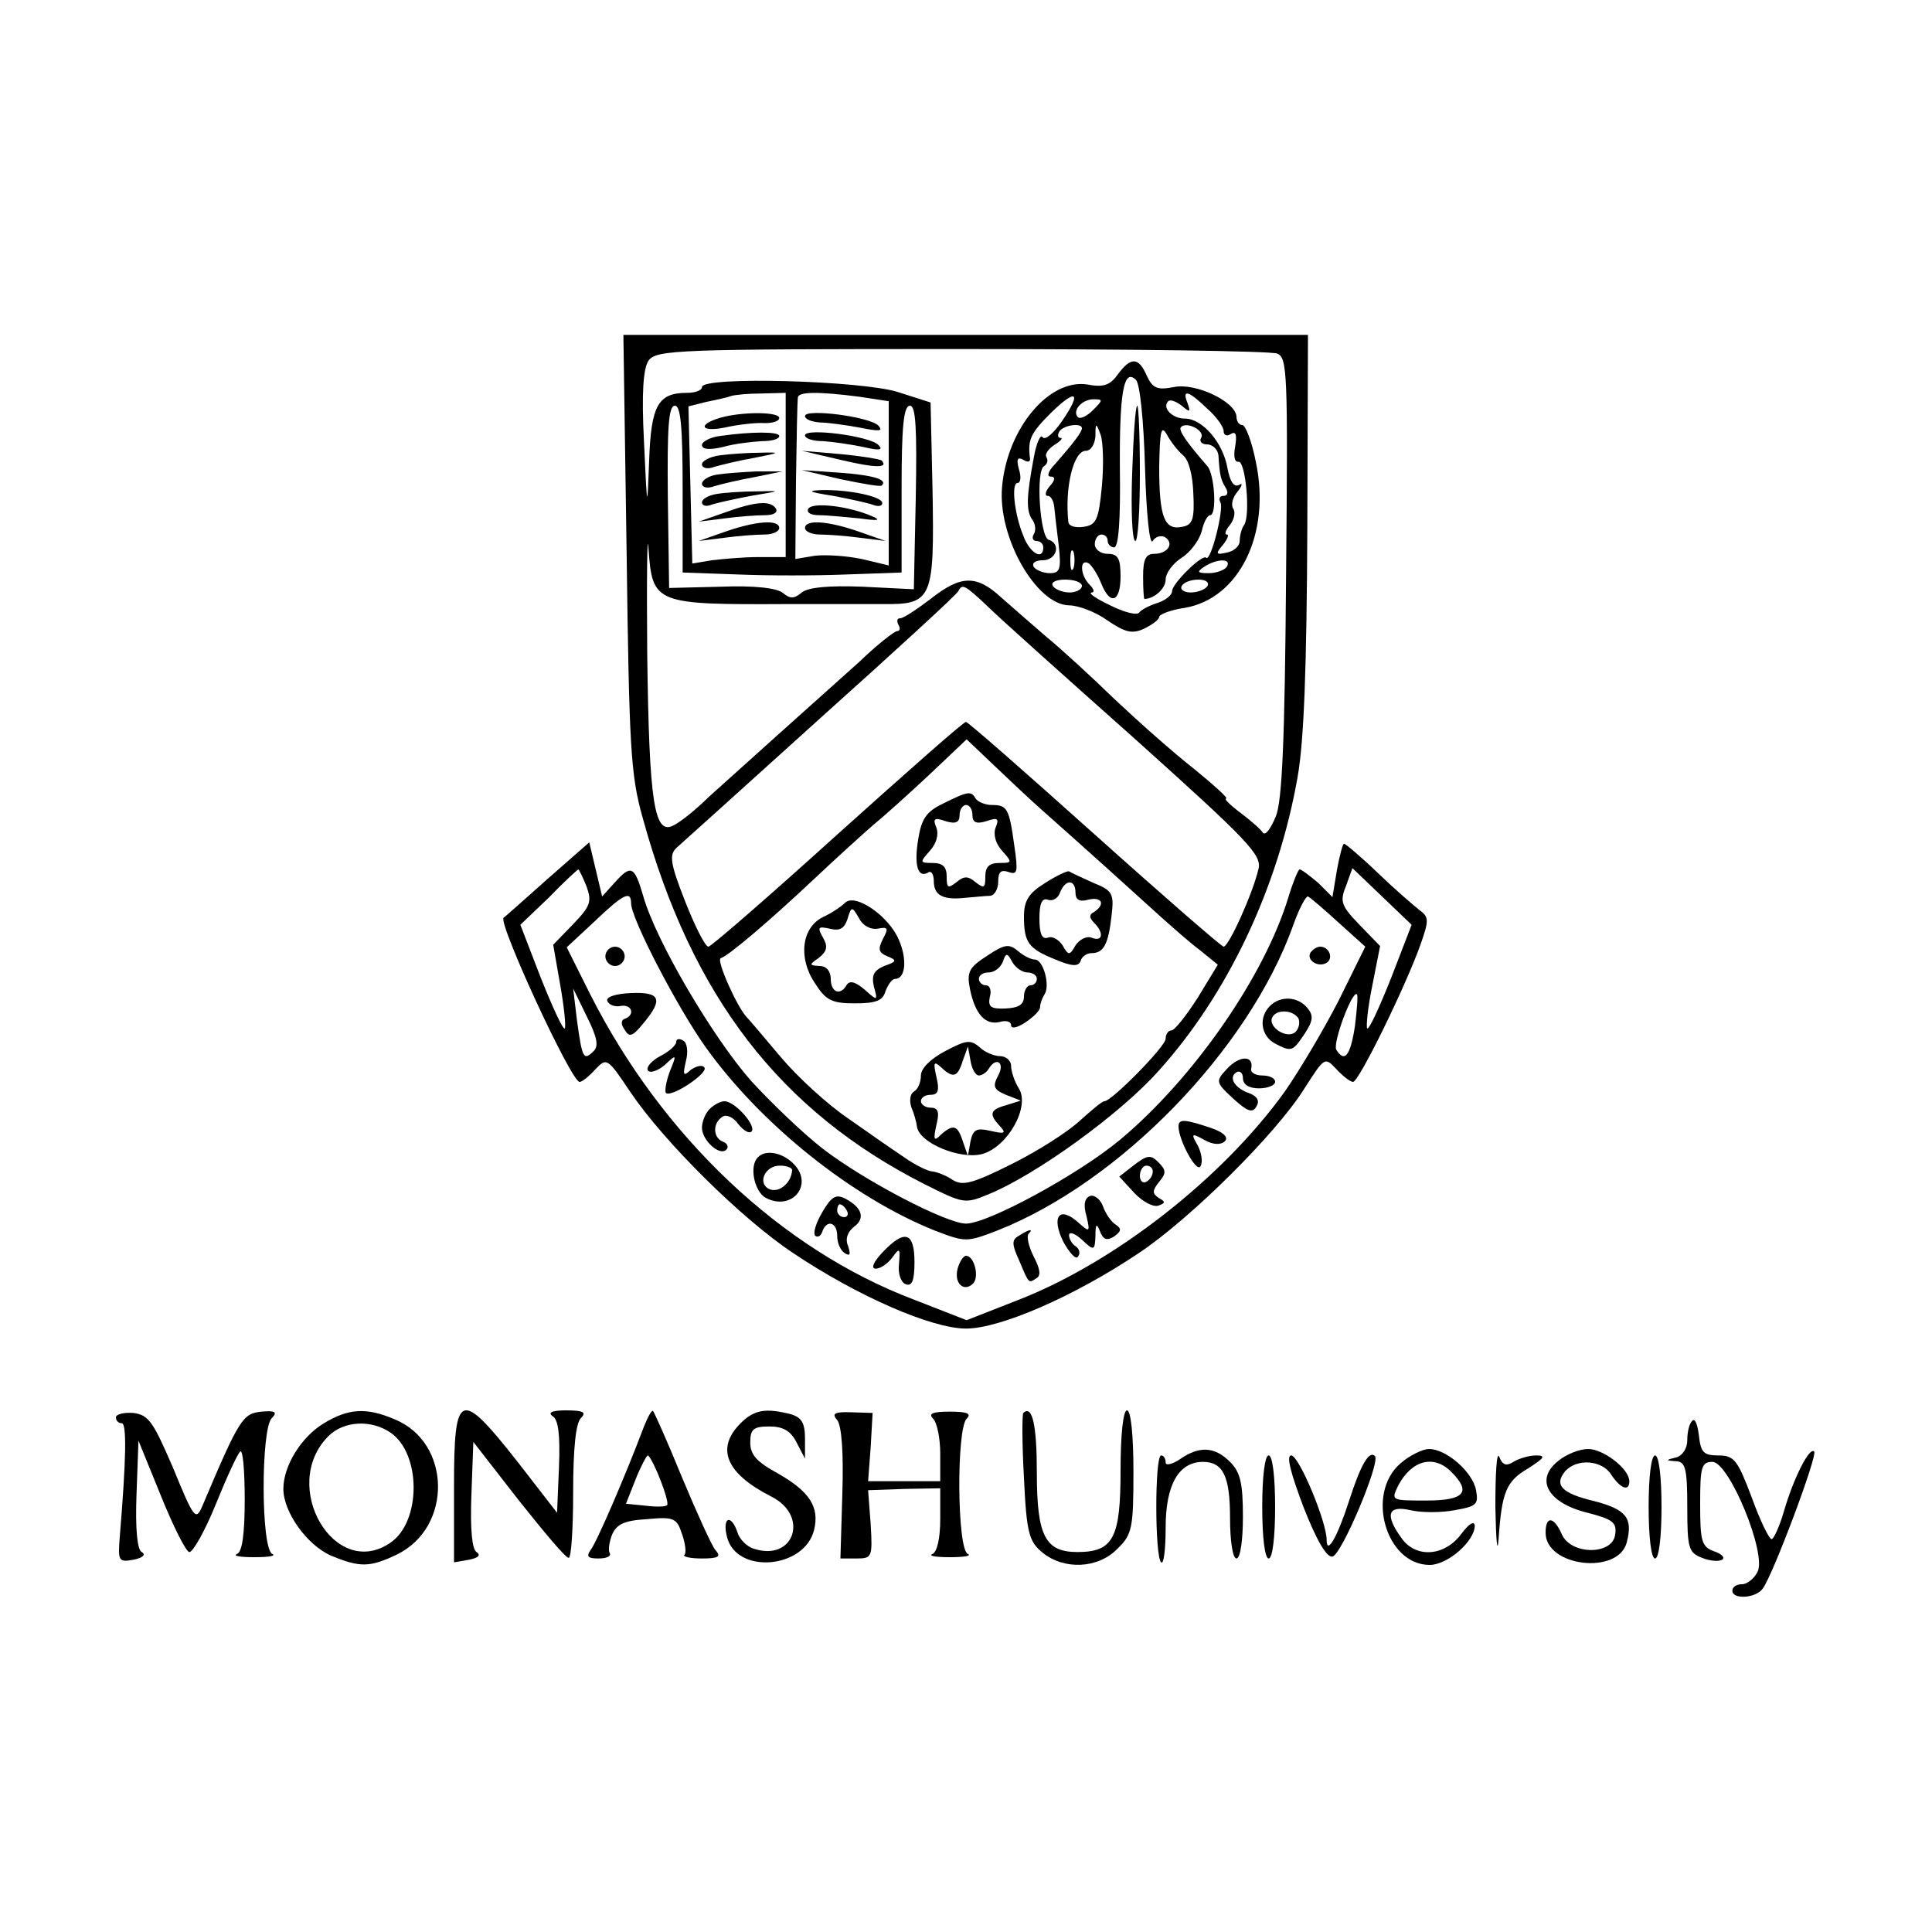 <?xml version="1.0" standalone="no"?>
<!DOCTYPE svg PUBLIC "-//W3C//DTD SVG 20010904//EN"
 "http://www.w3.org/TR/2001/REC-SVG-20010904/DTD/svg10.dtd">
<svg version="1.0" xmlns="http://www.w3.org/2000/svg"
 width="300pt" height="300pt" viewBox="0 0 300 300"
 preserveAspectRatio="xMidYMid meet">
<g transform="translate(0,300) scale(0.1,-0.1)"
fill="#000000" stroke="none">
<path d="M973 2143 c4 -302 6 -346 25 -413 76 -277 213 -455 438 -569 60 -30
62 -31 100 -15 73 30 203 124 262 190 108 119 187 286 217 458 10 57 14 171
15 384 l1 302 -532 0 -531 0 5 -337z m1010 308 c16 -6 17 -28 14 -346 -2 -254
-6 -349 -16 -373 -8 -19 -16 -30 -20 -25 -3 5 -19 19 -35 31 -16 12 -26 22
-22 22 4 0 -19 21 -51 47 -32 25 -87 74 -123 108 -36 35 -83 78 -105 96 -22
19 -53 46 -70 61 -39 36 -63 35 -110 -2 -21 -16 -42 -30 -47 -30 -5 0 -6 -4
-3 -10 3 -5 3 -10 -2 -10 -4 0 -31 -21 -59 -48 -29 -26 -85 -76 -125 -112 -40
-36 -89 -80 -109 -98 -19 -19 -43 -38 -53 -43 -31 -18 -39 32 -42 266 -1 121
0 194 2 163 6 -86 10 -87 218 -86 50 0 115 0 146 0 77 -1 80 8 77 178 l-3 135
-50 16 c-55 18 -305 25 -305 8 0 -5 -10 -9 -23 -9 -45 0 -56 -19 -59 -105 -3
-79 -3 -79 -8 29 -4 77 -1 114 7 126 12 17 46 18 485 18 260 0 481 -3 491 -7z
m-763 -188 l0 -128 -42 0 c-24 0 -56 -3 -73 -5 l-30 -5 -3 122 -3 122 28 7
c15 3 33 7 38 9 6 2 27 4 48 4 l37 1 0 -127z m114 121 l46 -7 0 -127 0 -128
-42 10 c-24 5 -56 7 -73 5 l-30 -5 1 122 c1 66 2 124 3 129 1 9 33 9 95 1z
m-274 -143 l0 -130 85 -3 c47 -2 123 -2 170 0 l85 3 0 130 c0 96 3 129 13 129
9 0 11 -34 9 -143 l-3 -142 -80 4 c-53 2 -84 -1 -94 -9 -12 -10 -18 -10 -29
-1 -9 8 -45 12 -96 10 l-81 -2 -2 142 c-1 107 1 141 11 141 9 0 12 -33 12
-129z m473 -182 c17 -17 121 -110 230 -207 177 -159 197 -180 191 -202 -9 -38
-46 -120 -54 -120 -3 0 -94 79 -201 175 -107 96 -196 174 -199 174 -3 1 -92
-78 -199 -174 -106 -96 -197 -175 -201 -175 -5 0 -21 32 -36 70 -24 61 -25 73
-13 84 8 7 109 98 224 202 116 104 212 192 213 196 6 12 10 10 45 -23z m84
-316 c60 -53 154 -138 187 -168 18 -16 45 -40 60 -51 l27 -22 -31 -51 c-18
-28 -36 -51 -41 -51 -5 0 -9 -6 -9 -13 0 -12 -84 -97 -95 -97 -4 0 -20 -14
-38 -30 -18 -17 -65 -47 -105 -67 -62 -31 -77 -35 -93 -25 -10 7 -24 12 -31
13 -7 0 -27 10 -44 22 -18 12 -57 39 -88 61 -31 21 -78 64 -104 95 -26 31 -49
58 -52 61 -15 15 -48 89 -41 92 14 5 78 60 145 123 35 33 77 71 92 84 16 13
55 48 87 78 l58 55 42 -40 c23 -22 56 -53 74 -69z"/>
<path d="M1736 2419 c-12 -17 -22 -21 -48 -16 -59 9 -124 -68 -132 -159 -7
-78 53 -183 104 -184 14 0 41 -10 59 -23 28 -19 39 -22 58 -13 12 6 23 14 23
18 0 4 18 11 39 14 85 14 135 115 111 227 -6 31 -16 57 -21 57 -5 0 -9 6 -9
13 -1 23 -63 53 -97 46 -26 -5 -33 -2 -42 17 -13 30 -25 30 -45 3z m42 -146
c2 -70 7 -121 12 -113 4 7 13 9 19 6 15 -10 4 -26 -17 -26 -13 0 -17 -9 -17
-35 0 -19 1 -35 2 -35 15 0 33 16 33 30 0 10 11 25 25 34 14 9 27 27 31 41 3
14 9 25 13 25 11 0 7 63 -4 76 -34 39 -46 57 -41 61 9 9 38 -6 31 -17 -3 -5 1
-10 9 -10 9 0 17 -8 18 -17 2 -33 4 -38 11 -50 5 -8 3 -13 -3 -13 -6 0 -8 -4
-5 -10 6 -10 -15 -93 -22 -86 -6 6 -53 -40 -53 -52 0 -6 -10 -14 -22 -18 -13
-4 -26 -11 -29 -15 -3 -5 -23 0 -45 11 -21 10 -35 19 -29 20 5 0 4 5 -3 12
-15 15 -16 42 -1 33 5 -4 14 -18 19 -31 14 -35 30 -29 30 11 0 28 -4 35 -20
35 -11 0 -20 7 -20 15 0 8 5 15 10 15 6 0 10 -4 10 -10 0 -5 5 -10 10 -10 7 0
10 43 9 118 -1 124 6 161 25 142 6 -6 12 -62 14 -137z m-129 73 c-13 -19 -26
-30 -30 -25 -3 6 -10 -9 -14 -33 -11 -59 -12 -81 -2 -95 5 -7 6 -17 2 -23 -3
-5 -1 -10 4 -10 6 0 11 -4 11 -10 0 -21 -21 -9 -31 18 -14 34 -19 82 -9 82 5
0 6 10 2 22 -4 15 -2 19 7 14 8 -5 12 -3 10 5 -3 27 2 37 33 68 40 39 48 32
17 -13z m225 20 c15 -13 26 -29 26 -35 0 -7 5 -9 11 -5 8 5 10 -1 7 -19 -3
-15 -1 -25 5 -24 11 2 19 -82 9 -98 -4 -5 -7 -17 -7 -25 0 -8 -9 -16 -20 -18
-17 -4 -18 -2 -6 12 7 9 10 16 6 16 -4 0 -2 7 5 15 6 8 9 19 5 25 -4 6 -1 18
7 27 7 9 8 14 2 10 -8 -4 -14 5 -18 26 -7 40 -39 77 -66 77 -20 0 -36 17 -26
27 3 3 12 0 21 -7 13 -11 14 -10 9 4 -9 22 1 20 30 -8z m-177 -3 c-9 -9 -19
-14 -23 -11 -10 10 6 28 24 28 15 0 15 -1 -1 -17z m-17 -28 c0 -6 -14 -24 -42
-56 -10 -10 -13 -19 -7 -19 8 0 8 -5 -1 -15 -7 -8 -8 -15 -3 -15 5 0 9 -8 10
-17 1 -10 4 -37 7 -60 4 -37 2 -43 -14 -43 -10 0 -22 5 -25 10 -3 6 3 10 14
10 22 0 29 26 9 32 -13 5 -20 106 -7 114 5 3 7 9 4 14 -3 5 3 13 12 19 10 6
14 11 10 11 -5 0 -5 5 -2 10 6 10 35 14 35 5z m31 -90 c-5 -53 -9 -60 -28 -63
-13 -2 -23 1 -24 7 -6 54 8 111 27 111 8 0 14 10 15 23 0 21 1 21 8 2 4 -11 5
-47 2 -80z m126 48 c9 -7 15 -31 16 -59 2 -40 -1 -49 -17 -52 -28 -6 -36 15
-36 93 1 56 3 66 12 50 6 -11 17 -25 25 -32z m-170 -175 c-3 -7 -5 -2 -5 12 0
14 2 19 5 13 2 -7 2 -19 0 -25z m238 2 c-3 -5 -16 -10 -28 -10 -18 0 -19 2 -7
10 20 13 43 13 35 0z m-225 -30 c0 -5 -9 -10 -19 -10 -11 0 -23 5 -26 10 -4 6
5 10 19 10 14 0 26 -4 26 -10z m195 0 c-3 -5 -15 -10 -26 -10 -11 0 -17 5 -14
10 3 6 15 10 26 10 11 0 17 -4 14 -10z"/>
<path d="M1758 2265 c-2 -58 0 -105 5 -105 4 0 7 47 7 105 0 58 -2 105 -4 105
-3 0 -6 -47 -8 -105z"/>
<path d="M1125 2353 c-41 -10 -41 -25 0 -17 22 5 50 8 63 7 12 0 22 3 22 8 0
9 -50 10 -85 2z"/>
<path d="M1118 2323 c-16 -2 -28 -9 -28 -14 0 -7 12 -8 33 -3 17 5 44 8 60 9
15 0 27 3 27 8 0 7 -43 7 -92 0z"/>
<path d="M1118 2293 c-16 -2 -28 -9 -28 -14 0 -6 9 -8 19 -4 10 3 39 10 62 14
41 8 42 9 9 8 -19 0 -47 -2 -62 -4z"/>
<path d="M1113 2263 c-13 -2 -23 -9 -23 -14 0 -6 9 -8 19 -4 10 3 39 10 62 14
l44 9 -40 0 c-22 -1 -50 -3 -62 -5z"/>
<path d="M1113 2233 c-13 -2 -23 -8 -23 -13 0 -5 6 -7 14 -4 8 3 36 9 62 14
48 8 48 8 9 7 -22 0 -50 -2 -62 -4z"/>
<path d="M1125 2204 l-40 -14 40 5 c22 3 50 5 63 5 13 0 20 4 17 10 -8 13 -31
12 -80 -6z"/>
<path d="M1125 2174 l-40 -14 40 5 c22 3 50 5 63 5 12 0 22 5 22 10 0 14 -37
11 -85 -6z"/>
<path d="M1250 2354 c0 -5 10 -9 23 -10 12 0 40 -4 62 -8 30 -6 37 -6 29 3
-13 14 -114 27 -114 15z"/>
<path d="M1250 2324 c0 -5 12 -9 28 -9 15 -1 43 -5 62 -9 26 -6 32 -5 24 3
-13 14 -114 27 -114 15z"/>
<path d="M1305 2286 c55 -13 75 -13 64 -1 -3 2 -32 7 -65 10 l-59 5 60 -14z"/>
<path d="M1305 2256 c33 -7 62 -12 64 -10 10 9 -11 16 -65 20 l-59 4 60 -14z"/>
<path d="M1294 2230 c26 -5 54 -11 62 -14 8 -3 14 -2 14 3 0 10 -52 21 -94 20
-24 -1 -20 -3 18 -9z"/>
<path d="M1255 2210 c-3 -6 4 -10 17 -10 13 0 41 -3 63 -5 28 -4 34 -3 20 3
-36 16 -93 23 -100 12z"/>
<path d="M1250 2180 c0 -5 10 -10 23 -10 12 0 40 -2 62 -5 l40 -5 -40 14 c-48
17 -85 20 -85 6z"/>
<path d="M1464 1752 c-25 -12 -33 -23 -38 -54 -7 -41 -1 -62 15 -53 5 4 9 -3
9 -13 0 -23 15 -30 50 -26 14 1 31 3 38 3 6 1 12 10 12 22 0 15 4 19 16 15 14
-5 15 0 9 41 -8 58 -11 63 -35 63 -10 0 -22 5 -25 10 -7 12 -11 12 -51 -8z
m46 -18 c0 -11 6 -14 22 -9 17 6 20 4 14 -10 -4 -11 0 -25 10 -36 16 -18 16
-19 -4 -19 -16 0 -22 -6 -22 -21 0 -18 -2 -19 -15 -9 -12 10 -18 10 -30 0 -13
-10 -15 -9 -15 9 0 15 -6 21 -22 21 -20 0 -20 1 -4 19 10 11 14 25 10 36 -6
14 -3 16 14 10 16 -5 22 -2 22 9 0 9 5 16 10 16 6 0 10 -7 10 -16z"/>
<path d="M1623 1629 c-26 -16 -33 -28 -33 -52 0 -41 7 -50 49 -67 26 -11 36
-11 39 -2 2 7 10 12 17 12 19 0 26 14 31 58 4 34 2 39 -28 51 -18 8 -35 16
-38 18 -3 1 -20 -7 -37 -18z m47 -15 c0 -11 6 -15 20 -11 21 5 27 -7 9 -19 -8
-4 -8 -9 0 -17 16 -16 13 -30 -4 -23 -8 3 -19 -3 -25 -12 -9 -16 -11 -16 -20
0 -6 9 -16 15 -23 12 -9 -3 -13 6 -13 30 0 23 4 32 13 29 7 -3 16 2 19 11 8
21 24 21 24 0z"/>
<path d="M1312 1598 c-6 -6 -21 -16 -34 -22 -33 -16 -39 -63 -13 -102 17 -27
26 -32 62 -32 33 0 44 4 48 19 4 10 10 19 15 19 16 0 19 30 6 60 -15 37 -68
74 -84 58z m51 -40 c16 3 17 1 8 -16 -8 -16 -7 -21 7 -27 15 -6 15 -8 -5 -15
-16 -7 -20 -14 -16 -32 6 -22 6 -23 -14 -5 -14 12 -23 15 -28 8 -10 -18 -25
-12 -25 9 0 12 -7 20 -17 20 -17 1 -17 2 -1 13 12 10 14 17 6 31 -9 16 -8 18
10 14 16 -4 23 0 28 15 6 20 7 20 18 1 6 -12 19 -18 29 -16z"/>
<path d="M1533 1516 c-28 -18 -32 -25 -27 -51 8 -40 24 -57 46 -52 10 3 18 1
18 -5 0 -6 10 -4 23 5 12 8 22 18 22 23 0 5 3 14 7 20 9 14 -2 54 -15 54 -6 0
-18 6 -26 13 -14 12 -21 11 -48 -7z m62 -26 c8 0 15 -4 15 -10 0 -5 -4 -10
-10 -10 -5 0 -10 -8 -10 -17 0 -13 -8 -18 -29 -19 -23 -1 -27 3 -24 18 3 10 0
18 -6 18 -6 0 -11 5 -11 10 0 6 7 10 15 10 9 0 18 7 22 16 5 15 7 15 15 0 5
-9 16 -16 23 -16z"/>
<path d="M1468 1368 c-23 -12 -38 -27 -38 -38 0 -11 -5 -22 -11 -25 -6 -4 -7
-14 -4 -24 4 -9 8 -23 9 -31 4 -25 67 -51 101 -42 40 11 75 74 57 102 -7 11
-12 27 -12 35 0 8 -8 15 -17 15 -9 0 -24 6 -32 14 -14 12 -21 11 -53 -6z m52
-38 c5 0 12 5 15 10 12 20 26 10 15 -10 -9 -17 -7 -22 12 -30 l23 -9 -22 -7
c-26 -7 -28 -14 -10 -33 10 -11 7 -12 -15 -7 -22 5 -27 2 -31 -16 l-4 -23 -8
23 c-8 25 -15 27 -34 10 -11 -11 -12 -8 -7 15 5 20 3 27 -9 27 -8 0 -15 5 -15
10 0 6 7 10 15 10 12 0 14 7 9 28 -5 22 -4 25 7 15 19 -18 26 -16 34 10 l8 22
4 -22 c2 -13 8 -23 13 -23z"/>
<path d="M850 1635 c-36 -32 -66 -59 -68 -60 -9 -8 105 -255 118 -255 4 0 15
9 24 19 18 19 19 19 55 -35 52 -77 173 -197 253 -250 100 -67 215 -117 268
-117 53 0 168 50 268 117 81 54 213 185 257 255 32 50 32 50 50 31 10 -11 22
-20 26 -20 9 0 82 149 105 214 13 37 13 42 -2 53 -9 7 -38 32 -64 57 -27 26
-51 46 -53 46 -2 0 -7 -19 -11 -41 l-7 -42 -22 22 c-13 11 -26 21 -29 21 -2 0
-10 -19 -17 -42 -37 -123 -147 -282 -262 -378 -65 -54 -205 -130 -239 -130
-30 0 -157 66 -222 116 -31 24 -81 72 -112 106 -59 67 -147 216 -167 286 -14
48 -19 50 -45 21 l-19 -21 -10 42 -10 42 -65 -57z m61 -12 c8 -23 6 -30 -21
-58 l-31 -32 11 -63 c6 -34 9 -64 7 -67 -3 -2 -19 33 -37 78 l-32 83 44 42
c23 24 44 43 46 44 1 0 7 -12 13 -27z m1249 -142 c-18 -45 -34 -80 -37 -78 -2
3 1 33 8 67 l12 61 -32 33 c-28 29 -31 36 -21 60 l10 28 46 -44 46 -44 -32
-83z m-1180 116 c0 -23 71 -160 115 -222 86 -121 229 -235 357 -286 47 -18 49
-18 96 0 191 75 391 281 460 474 9 26 20 46 23 45 4 -2 25 -20 48 -41 l41 -37
-41 -83 c-23 -45 -61 -109 -84 -142 -97 -135 -265 -266 -415 -324 l-79 -31
-82 32 c-206 78 -391 253 -503 475 l-36 72 43 40 c45 43 57 49 57 28z m-58
-229 c-16 -16 -18 -11 -26 47 l-6 50 21 -43 c16 -32 19 -46 11 -54z m1182 39
c-7 -46 -16 -58 -29 -37 -6 10 25 93 32 86 2 -1 0 -24 -3 -49z"/>
<path d="M940 1515 c0 -8 7 -15 15 -15 8 0 15 7 15 15 0 8 -7 15 -15 15 -8 0
-15 -7 -15 -15z"/>
<path d="M2035 1521 c-7 -12 12 -24 25 -16 11 7 4 25 -10 25 -5 0 -11 -4 -15
-9z"/>
<path d="M943 1446 c2 -6 11 -10 21 -8 17 3 23 -14 6 -20 -6 -2 -6 -9 0 -17 7
-12 12 -11 29 10 31 37 27 49 -19 47 -24 -1 -39 -6 -37 -12z"/>
<path d="M1972 1438 c-18 -18 -14 -46 7 -58 27 -14 28 -13 47 15 13 20 14 28
4 40 -15 18 -42 19 -58 3z m44 -19 c3 -6 1 -16 -4 -21 -13 -13 -45 8 -36 23 7
12 31 11 40 -2z"/>
<path d="M1050 1382 c0 -5 -11 -15 -25 -22 -13 -7 -22 -17 -19 -22 3 -5 15 -1
26 8 19 18 19 17 8 -10 -6 -16 -8 -31 -6 -33 8 -8 65 30 60 39 -3 5 -12 3 -21
-3 -12 -11 -13 -9 -8 13 4 15 2 29 -4 32 -6 4 -11 3 -11 -2z"/>
<path d="M1905 1340 c-18 -19 -17 -21 10 -46 22 -20 30 -23 36 -12 5 8 2 15
-10 20 -24 8 -34 25 -21 33 5 3 10 -1 10 -9 0 -10 9 -16 25 -16 14 0 25 5 25
10 0 6 -9 10 -20 10 -11 0 -19 5 -17 11 4 21 -19 20 -38 -1z"/>
<path d="M1102 1278 c-7 -7 -12 -20 -12 -29 0 -20 28 -45 38 -34 4 4 1 10 -5
12 -16 6 -17 29 -1 39 6 4 17 -1 24 -11 8 -10 17 -16 21 -12 8 9 -26 47 -42
47 -6 0 -16 -5 -23 -12z"/>
<path d="M1830 1251 c0 -21 28 -73 34 -62 4 6 2 20 -4 32 -11 19 -10 20 10 9
14 -8 26 -8 32 -2 6 6 -2 14 -23 21 -39 13 -49 14 -49 2z"/>
<path d="M1177 1203 c-14 -13 -6 -53 12 -63 40 -21 74 19 45 51 -17 19 -45 25
-57 12z m53 -20 c-1 -19 -19 -35 -34 -30 -21 8 -9 37 15 37 10 0 19 -3 19 -7z"/>
<path d="M1761 1191 l-23 -18 23 -25 c13 -14 30 -23 38 -20 11 4 11 6 0 12
-10 7 -10 11 1 25 11 13 11 18 -1 30 -12 12 -17 12 -38 -4z m29 -10 c0 -6 -4
-13 -10 -16 -5 -3 -10 1 -10 9 0 9 5 16 10 16 6 0 10 -4 10 -9z"/>
<path d="M1277 1118 c-10 -17 -15 -33 -11 -37 4 -3 9 0 11 7 7 19 23 14 23 -7
0 -11 5 -23 12 -27 8 -5 9 -2 5 11 -5 11 -1 22 9 30 18 13 13 30 -14 44 -14 7
-21 3 -35 -21z m38 2 c3 -5 1 -10 -4 -10 -6 0 -11 5 -11 10 0 6 2 10 4 10 3 0
8 -4 11 -10z"/>
<path d="M1693 1143 c-9 -3 -11 -14 -6 -31 6 -26 5 -26 -13 -10 -29 26 -42 9
-23 -30 10 -18 20 -29 23 -23 4 5 2 12 -4 16 -5 3 -10 11 -10 17 0 6 9 3 20
-7 19 -18 20 -17 21 6 0 19 2 20 7 7 5 -13 11 -15 22 -8 11 8 12 12 3 18 -7 4
-16 17 -20 28 -4 12 -14 19 -20 17z"/>
<path d="M1582 1081 c-11 -6 -11 -13 0 -37 16 -38 15 -37 27 -29 8 4 6 15 -4
34 -8 16 -11 31 -8 35 9 9 0 7 -15 -3z"/>
<path d="M1370 1055 c-14 -15 -18 -25 -10 -25 7 0 19 8 26 18 11 15 12 14 10
-10 -2 -16 3 -29 10 -32 10 -4 14 5 14 34 0 47 -15 52 -50 15z"/>
<path d="M1487 1030 c-6 -23 10 -37 24 -23 10 10 2 43 -11 43 -4 0 -10 -9 -13
-20z"/>
<path d="M180 799 c0 -5 4 -9 9 -9 8 0 7 -55 -3 -176 -3 -38 -2 -40 21 -36 15
3 20 8 13 12 -7 4 -10 36 -8 90 l3 83 35 -86 c19 -47 39 -87 44 -87 5 -1 24
32 41 74 17 42 34 79 38 82 4 4 7 -29 7 -74 0 -55 -4 -82 -12 -85 -7 -3 5 -5
27 -5 22 0 34 2 28 5 -18 7 -18 194 -1 211 9 9 6 12 -16 10 -29 -3 -34 -10
-92 -147 -10 -23 -13 -19 -45 59 -31 72 -38 83 -62 86 -15 1 -27 -2 -27 -7z"/>
<path d="M503 790 c-35 -21 -63 -66 -63 -102 0 -36 37 -88 75 -104 44 -18 59
-18 101 2 87 42 85 174 -3 210 -44 19 -72 17 -110 -6z m104 -15 c47 -33 47
-137 0 -170 -87 -61 -174 88 -97 165 24 24 67 26 97 5z"/>
<path d="M705 692 l0 -118 23 4 c15 3 19 7 12 12 -7 4 -10 35 -8 89 l3 82 70
-90 c39 -49 73 -90 78 -90 4 -1 7 45 7 102 0 67 4 107 12 115 9 9 4 12 -23 12
-21 0 -29 -3 -21 -9 9 -5 12 -29 10 -79 l-3 -71 -62 80 c-89 113 -98 109 -98
-39z"/>
<path d="M1000 785 c-29 -77 -74 -181 -83 -192 -7 -10 -4 -13 12 -13 12 0 20
3 18 8 -3 4 -1 17 3 28 7 17 19 23 54 25 42 4 47 2 55 -23 5 -14 7 -29 4 -32
-4 -3 8 -6 27 -6 26 0 30 3 21 13 -6 7 -29 58 -52 113 -22 54 -43 101 -45 103
-2 2 -8 -9 -14 -24z m25 -82 c8 -20 13 -38 11 -40 -2 -3 -18 -3 -34 -1 l-30 3
15 38 c8 20 17 37 19 37 2 0 11 -16 19 -37z"/>
<path d="M1150 790 c-39 -39 -23 -78 48 -114 59 -30 35 -101 -27 -81 -11 3
-23 15 -26 26 -10 29 -24 23 -16 -8 15 -58 120 -49 135 11 9 36 -7 60 -56 88
-33 18 -43 29 -43 48 0 21 5 25 30 25 21 0 33 -7 42 -25 l13 -25 0 31 c0 24
-5 33 -22 38 -39 10 -57 7 -78 -14z"/>
<path d="M1300 795 c7 -9 10 -51 8 -114 l-3 -101 25 0 c24 0 25 2 22 53 l-4
53 56 2 56 1 0 -48 c0 -30 -5 -51 -12 -54 -7 -3 5 -5 27 -5 22 0 34 2 28 5
-17 6 -18 194 -2 210 8 8 1 11 -26 11 -27 0 -34 -3 -26 -11 6 -6 11 -30 11
-54 l0 -43 -56 0 -56 0 4 53 3 53 -33 1 c-26 1 -31 -2 -22 -12z"/>
<path d="M1589 806 c-2 -3 -2 -48 1 -101 4 -86 8 -99 29 -116 33 -27 86 -25
116 6 23 22 25 32 25 120 0 57 -4 95 -10 95 -6 0 -10 -38 -10 -93 0 -105 -11
-127 -67 -127 -50 0 -63 25 -63 123 0 74 -7 106 -21 93z"/>
<path d="M2628 794 c-5 -4 -8 -18 -8 -30 0 -13 -7 -24 -17 -27 -17 -4 -17 -5
0 -6 14 -1 17 -11 17 -71 0 -64 2 -71 23 -79 12 -5 26 -6 31 -3 5 3 0 9 -12
13 -20 7 -22 16 -22 74 0 57 2 65 19 65 26 0 85 -143 70 -171 -5 -10 -16 -19
-24 -19 -8 0 -15 -4 -15 -10 0 -14 36 -12 47 3 16 21 86 208 80 213 -7 8 -32
-41 -47 -93 -7 -24 -16 -43 -19 -43 -4 0 -18 29 -31 65 -22 58 -27 65 -52 65
-23 0 -27 5 -30 31 -2 17 -6 27 -10 23z"/>
<path d="M1832 734 c-12 -8 -22 -10 -22 -5 0 6 -3 11 -7 11 -10 0 -10 -157 0
-166 4 -4 7 20 7 54 0 66 20 102 58 102 31 0 42 -22 42 -87 0 -35 4 -63 10
-63 6 0 10 28 10 65 0 52 -4 69 -20 85 -24 24 -48 25 -78 4z"/>
<path d="M2175 728 c-55 -47 -23 -158 45 -158 28 0 70 37 70 61 -1 8 -9 3 -21
-13 -26 -35 -71 -38 -93 -6 -26 36 -21 51 14 43 17 -4 48 -4 69 0 34 6 37 9
33 31 -5 28 -46 64 -73 64 -10 0 -30 -10 -44 -22z m79 -14 c31 -31 20 -44 -39
-44 -55 0 -55 0 -44 23 21 40 56 49 83 21z"/>
<path d="M2322 660 c1 -52 3 -75 5 -50 5 74 12 90 46 110 25 16 28 20 12 20
-11 0 -27 -5 -35 -10 -11 -7 -17 -5 -22 8 -4 9 -6 -26 -6 -78z"/>
<path d="M2419 731 c-36 -29 -15 -65 46 -80 39 -10 46 -15 43 -34 -4 -32 -69
-32 -83 1 -12 27 -25 29 -25 2 0 -53 113 -66 126 -15 10 38 -1 51 -50 64 -51
12 -63 25 -46 46 18 21 58 18 72 -5 14 -21 28 -27 28 -10 0 19 -40 50 -64 50
-13 0 -34 -8 -47 -19z"/>
<path d="M1960 660 c0 -47 4 -80 10 -80 6 0 10 33 10 80 0 47 -4 80 -10 80 -6
0 -10 -33 -10 -80z"/>
<path d="M2024 660 c20 -51 36 -79 45 -77 14 2 75 147 66 156 -9 9 -22 -13
-40 -69 -18 -56 -35 -86 -35 -61 0 28 -43 131 -55 131 -8 0 -1 -27 19 -80z"/>
<path d="M2560 660 c0 -47 4 -80 10 -80 6 0 10 33 10 80 0 47 -4 80 -10 80 -6
0 -10 -33 -10 -80z"/>
</g>
</svg>
